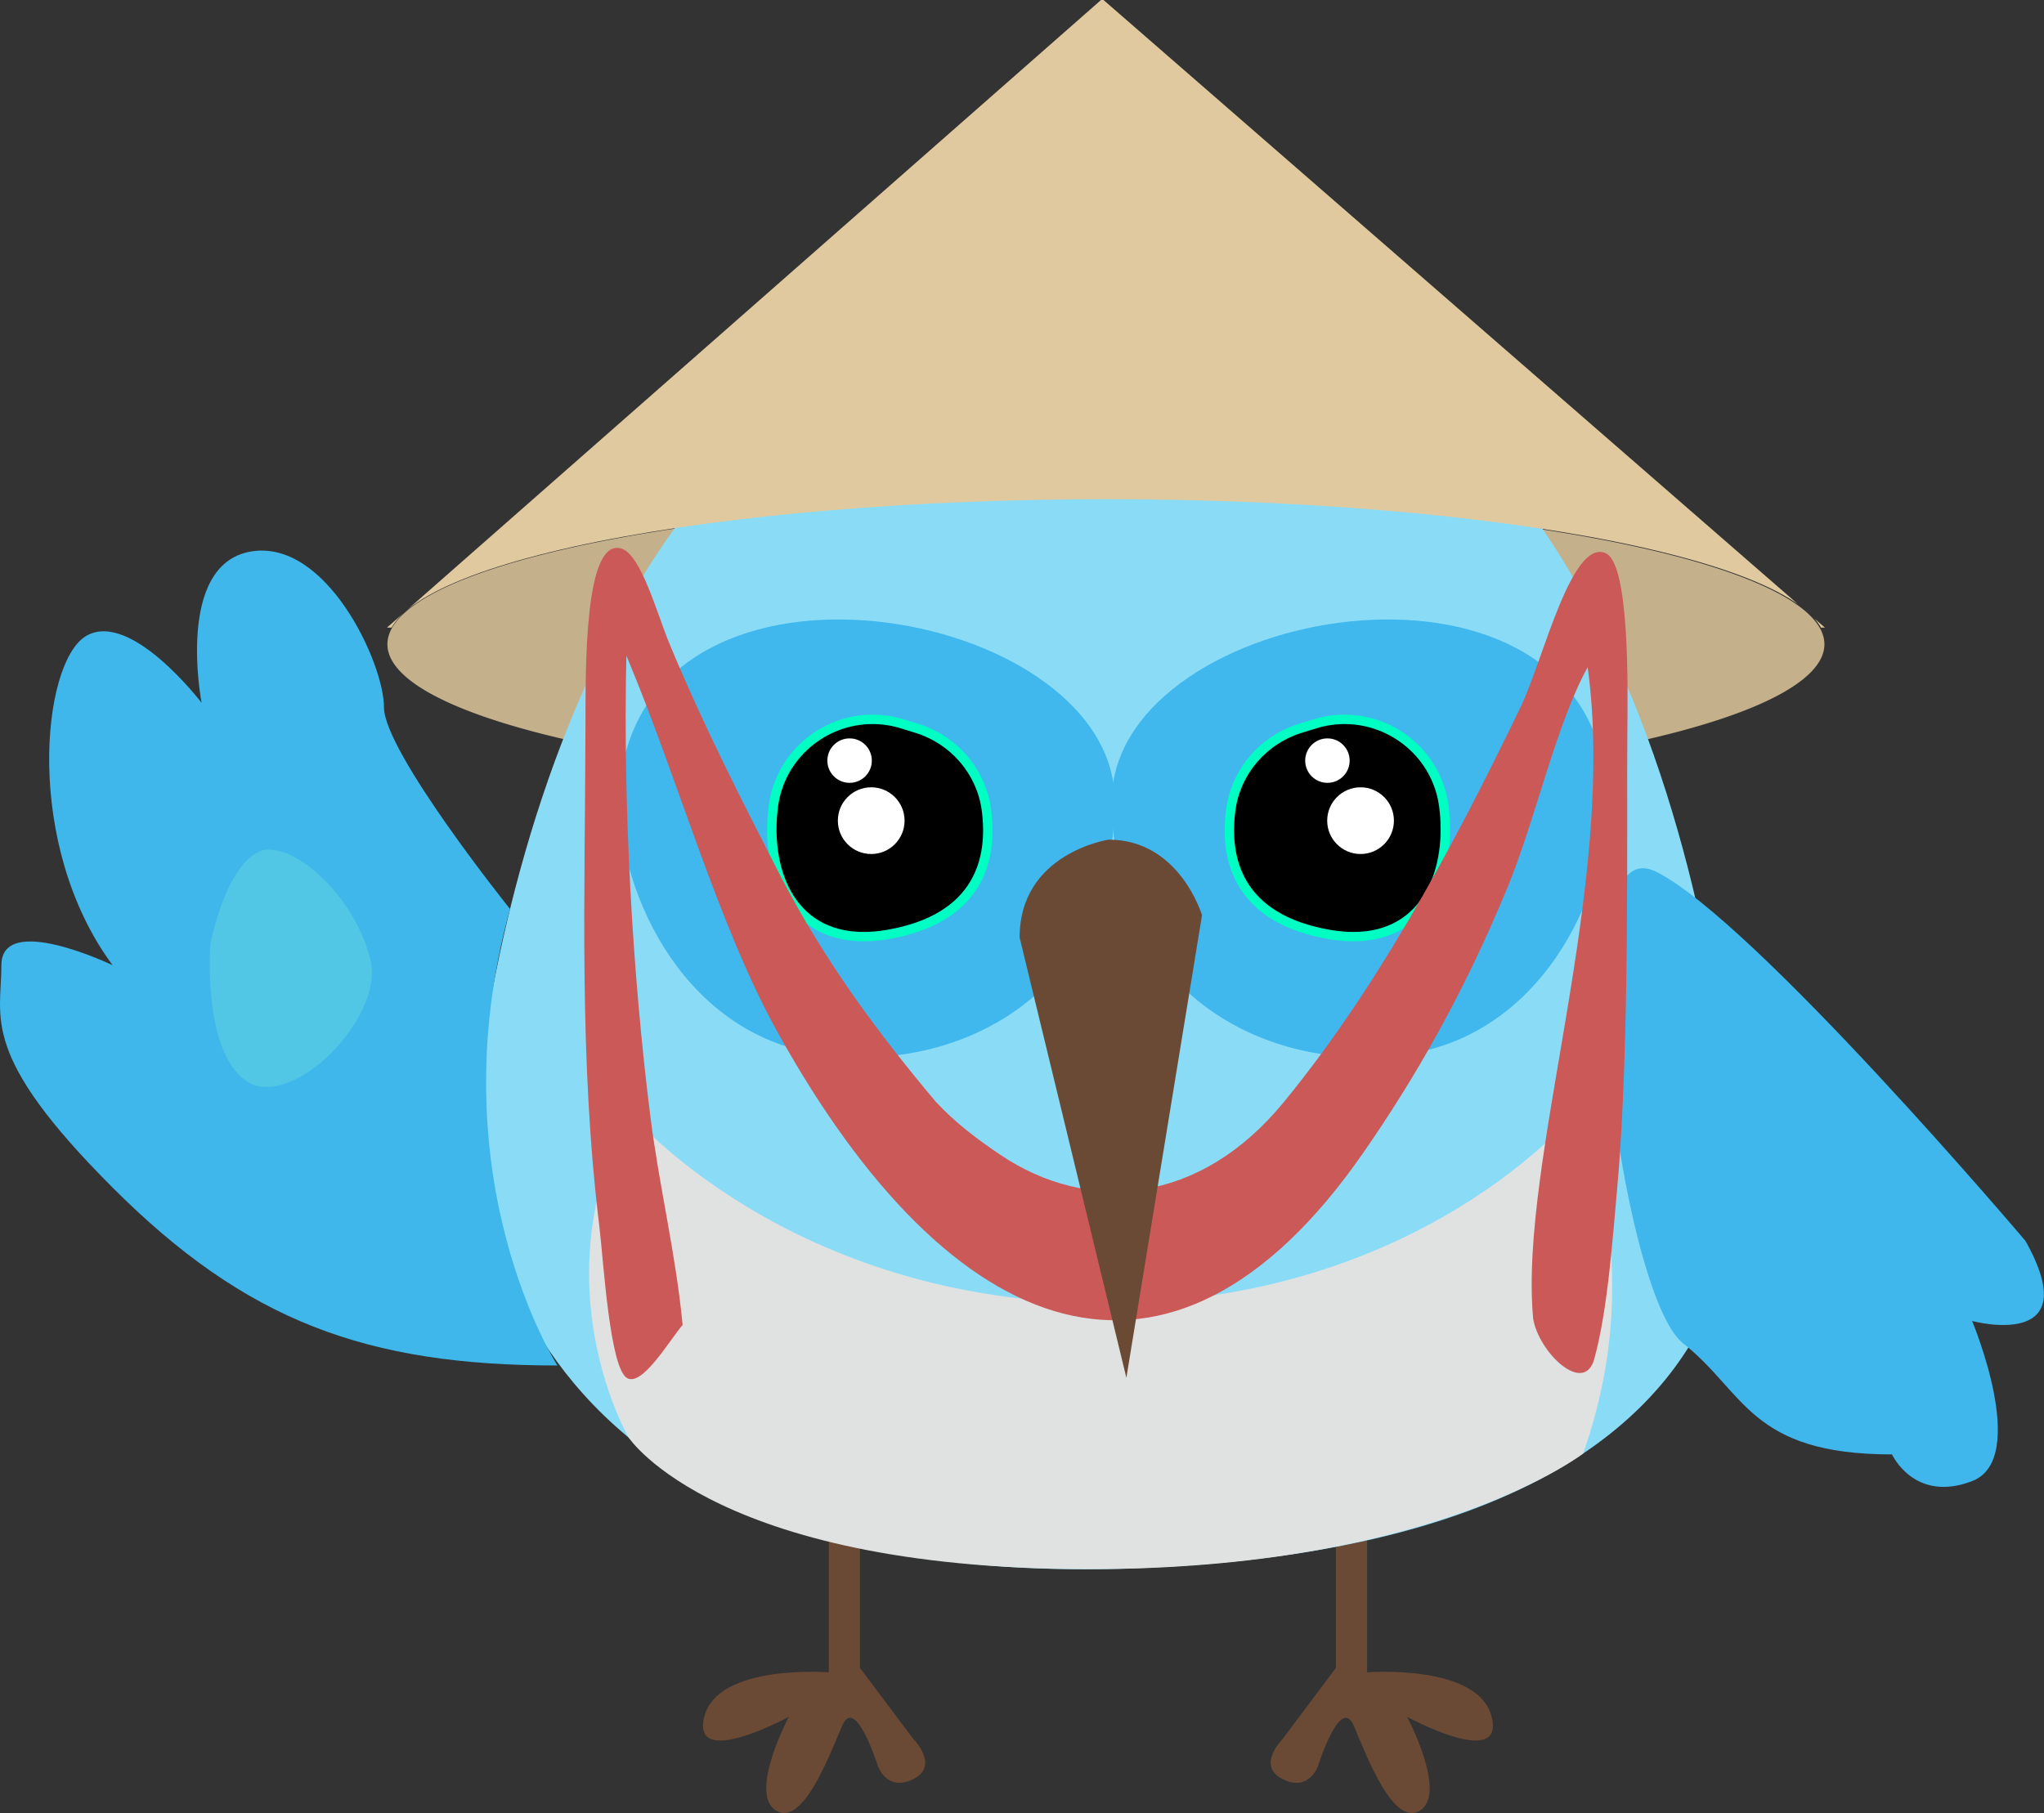 <?xml version="1.0" encoding="UTF-8" standalone="no"?>
<svg
   width="338.117"
   height="300"
   viewBox="0 0 338.117 300"
   version="1.1"
   id="svg392"
   xmlns="http://www.w3.org/2000/svg"
   xmlns:svg="http://www.w3.org/2000/svg">
  <rect x="0" y="0" width="338.117" height="300" fill="#333333" stroke="none"/>
  <defs
     id="defs130">
    <clipPath
       clipPathUnits="userSpaceOnUse"
       id="clipPath61318">
      <path
         id="path61320"
         style="display:none;fill:#c4b08a;fill-opacity:1;stroke:none;stroke-width:43.727;stroke-linecap:round;stroke-linejoin:round;paint-order:stroke markers fill"
         d="M 5.701,-196.739 A 306.026,61.581 0 0 0 -300.325,-135.159 306.026,61.581 0 0 0 5.701,-73.577 306.026,61.581 0 0 0 311.726,-135.159 306.026,61.581 0 0 0 5.701,-196.739 Z" />
      <path
         id="lpe_path-effect61322"
         style="fill:#c4b08a;fill-opacity:1;stroke:none;stroke-width:43.727;stroke-linecap:round;stroke-linejoin:round;paint-order:stroke markers fill"
         class="powerclip"
         d="m -305.325,-414.634 h 621.723 v 277.53 H -305.325 Z M 5.701,-196.739 A 306.026,61.581 0 0 0 -300.325,-135.159 306.026,61.581 0 0 0 5.701,-73.577 306.026,61.581 0 0 0 311.726,-135.159 306.026,61.581 0 0 0 5.701,-196.739 Z" />
    </clipPath>
  </defs>
  <g
     id="g871"
     transform="matrix(1.127,0,0,1.127,3.6035694e-6,-19.059)">
    <path
       id="ellipse61091-7"
       style="fill:#c4b08a;fill-opacity:1;fill-rule:evenodd;stroke:none;stroke-width:15.069;stroke-linecap:round;stroke-linejoin:round;paint-order:stroke markers fill"
       d="M 162.324,90.277 A 105.46,21.222 0 0 0 56.863,111.498 105.46,21.222 0 0 0 162.324,132.72 105.46,21.222 0 0 0 267.784,111.498 105.46,21.222 0 0 0 162.324,90.277 Z" />
    <path
       d="m 121.652,243.498 v 18.936 c 0,0 -16.324,-1.306 -18.282,6.53 -1.957,7.836 12.406,0 12.406,0 0,0 -5.876,11.1 -1.957,13.712 3.918,2.612 7.836,-7.836 9.794,-12.406 1.957,-4.57 5.224,5.876 5.224,5.876 0,0 1.306,3.918 5.224,1.957 3.918,-1.957 0,-5.876 0,-5.876 l -7.836,-10.449 v -18.936 l -4.57,-1.957 v 2.612 z"
       id="Path"
       fill="#6a4a35"
       style="fill-rule:nonzero;stroke:none;stroke-width:0.345" />
    <path
       d="m 200.661,243.498 v 18.936 c 0,0 16.324,-1.306 18.282,6.53 1.957,7.836 -12.406,0 -12.406,0 0,0 5.876,11.1 1.957,13.712 -3.918,2.612 -7.836,-7.836 -9.794,-12.406 -1.957,-4.57 -5.224,5.876 -5.224,5.876 0,0 -1.306,3.918 -5.224,1.957 -3.918,-1.957 0,-5.876 0,-5.876 l 7.836,-10.449 v -18.936 l 4.57,-1.957 v 2.612 z"
       id="path133"
       fill="#6a4a35"
       style="fill-rule:nonzero;stroke:none;stroke-width:0.345" />
    <path
       d="m 69.743,179.834 c 0,0 -3.918,71.824 98.594,67.255 102.512,-4.57 85.536,-67.255 85.536,-67.255 0,0 -7.833,-121.448 -91.408,-120.142 C 78.889,60.998 69.743,179.834 69.743,179.834 Z"
       id="path135"
       fill="#8adcf6"
       style="fill-rule:nonzero;stroke:none;stroke-width:0.345" />
    <g
       id="g1013">
      <path
         d="m 16.528,158.616 c 0,0 -16.324,-7.836 -16.324,0 0,7.836 -3.263,13.057 16.324,32.649 19.588,19.591 37.218,26.118 65.294,26.118 0,0 -17.834,-27.597 -6.958,-67.013 0,0 -18.506,-23.092 -18.506,-29.623 0,-6.53 -8.488,-24.812 -19.588,-22.855 -11.1,1.957 -7.182,22.2 -7.182,22.2 0,0 -10.449,-13.712 -16.976,-9.794 -6.527,3.918 -9.143,30.688 3.915,48.318 z"
         id="path137"
         fill="#3fb7eb"
         style="fill-rule:nonzero;stroke:none;stroke-width:0.345" />
      <path
         d="m 39.383,141.637 c 0,0 -5.224,-0.651 -8.488,13.712 0,0 -1.306,15.67 5.224,20.243 6.53,4.573 20.243,-9.143 18.282,-17.63 -1.961,-8.488 -9.794,-16.324 -15.018,-16.324 z"
         id="path139"
         fill="#51c6e5"
         style="fill-rule:nonzero;stroke:none;stroke-width:0.345" />
    </g>
    <path
       d="m 297.298,199.098 c 0,0 -39.83,-47.012 -54.194,-54.194 -14.363,-7.182 -5.224,62.03 3.918,69.212 9.143,7.182 9.794,16.324 30.688,16.324 0,0 3.263,7.182 11.755,3.918 8.488,-3.263 0,-23.506 0,-23.506 0,0 16.972,4.57 7.833,-11.755 z"
       id="path141"
       fill="#40b7ec"
       style="fill-rule:nonzero;stroke:none;stroke-width:0.345" />
    <path
       d="m 92.271,180.161 c 0,0 23.506,28.076 69.867,28.076 46.361,0 69.212,-28.076 69.212,-28.076 0,0 11.183,21.294 1.02,50.151 0,0 -21.263,16.448 -70.046,16.958 -56.995,0.593 -70.053,-19.309 -70.053,-19.309 0,0 -13.057,-22.334 0,-47.801 z"
       id="path143"
       fill="#e0e2e2"
       style="fill-rule:nonzero;stroke:none;stroke-width:0.345" />
    <path
       d="m 235.898,132.95 c 0.493,13.95 -8.691,34.995 -28.403,38.569 -19.708,3.57 -45.72,-7.702 -44.176,-39.176 3.406,-27.189 69.685,-37.923 72.579,0.607 z"
       id="path145"
       fill="#40b7ed"
       style="fill-rule:nonzero;stroke:none;stroke-width:0.345" />
    <path
       d="m 90.906,132.95 c -0.493,13.95 8.691,34.995 28.403,38.569 19.708,3.57 45.72,-7.702 44.176,-39.176 -3.406,-27.189 -69.685,-37.923 -72.579,0.607 z"
       id="path147"
       fill="#40b7ed"
       style="fill-rule:nonzero;stroke:none;stroke-width:0.345" />
    <g
       transform="matrix(0.345,0,0,0.345,112.593,121.832)"
       id="g152"
       style="fill:none;fill-rule:nonzero;stroke:none;stroke-width:1">
      <path
         d="m 41.109,94.46 c -11.78,0 -21.24,-3.97 -28.11,-11.8 C 4.129,72.55 0.359,56.63 2.659,38.97 5.409,17.89 23.559,1.99 44.869,1.99 c 4.25,0 8.48,0.64 12.59,1.91 l 6.17,1.9 c 15.88,4.89 27.52,18.51 29.67,34.71 2.71,20.44 -2.38,46.24 -42.04,53.04 -3.52,0.6 -6.93,0.91 -10.15,0.91 z"
         id="path149"
         fill="#000000" />
      <path
         d="m 44.869,4 c 3.96,0 7.99,0.58 12,1.82 l 6.17,1.9 c 15.03,4.62 26.21,17.47 28.28,33.06 2.62,19.77 -2.43,44.3 -40.4,50.81 -3.49,0.6 -6.76,0.88 -9.81,0.88 C 10.799,92.47 1.329,64.6 4.639,39.24 7.349,18.5 25.139,4 44.869,4 m 0.01,-4 V 4 0 c 0,0 -0.01,0 0,0 C 22.559,0 3.559,16.65 0.679,38.72 -1.701,56.95 2.239,73.45 11.499,83.98 c 7.17,8.16 17.41,12.48 29.62,12.48 3.33,0 6.85,-0.32 10.49,-0.94 18.29,-3.14 31.13,-10.64 38.17,-22.3 5.38,-8.92 7.24,-20.01 5.52,-32.97 -2.25,-16.97 -14.44,-31.24 -31.06,-36.36 l -6.17,-1.9 c -4.32,-1.32 -8.75,-1.99 -13.19,-1.99 z"
         id="Shape"
         fill="#00ffc2" />
    </g>
    <circle
       id="Oval"
       fill="#ffffff"
       cx="124.702"
       cy="128.58"
       r="3.263"
       style="fill-rule:nonzero;stroke:none;stroke-width:0.345" />
    <circle
       id="circle155"
       fill="#ffffff"
       cx="127.876"
       cy="137.395"
       r="4.897"
       style="fill-rule:nonzero;stroke:none;stroke-width:0.345" />
    <g
       transform="matrix(0.345,0,0,0.345,179.754,121.832)"
       id="g161"
       style="fill:none;fill-rule:nonzero;stroke:none;stroke-width:1">
      <path
         d="m 54.801,94.46 c -3.21,0 -6.63,-0.31 -10.15,-0.91 C 4.991,86.75 -0.099,60.95 2.611,40.51 4.761,24.31 16.401,10.69 32.281,5.8 l 6.17,-1.9 c 4.11,-1.26 8.34,-1.91 12.59,-1.91 21.31,0 39.46,15.9 42.21,36.98 2.3,17.66 -1.46,33.58 -10.34,43.69 -6.87,7.83 -16.33,11.8 -28.11,11.8 0,0 0,0 0,0 z"
         id="path157"
         fill="#000000" />
      <path
         d="m 51.031,4 c 19.73,0 37.52,14.5 40.23,35.24 3.31,25.35 -6.15,53.23 -36.47,53.23 -3.06,0 -6.33,-0.28 -9.81,-0.88 C 7.011,85.08 1.961,60.56 4.581,40.78 6.651,25.2 17.831,12.34 32.861,7.72 l 6.17,-1.9 c 4.01,-1.24 8.05,-1.82 12,-1.82 m 0,-4 c -4.45,0 -8.88,0.67 -13.18,1.99 l -6.17,1.9 C 15.061,9 2.861,23.28 0.621,40.25 c -1.72,12.96 0.14,24.05 5.52,32.97 7.04,11.66 19.88,19.17 38.17,22.3 3.63,0.62 7.16,0.94 10.49,0.94 12.21,0 22.45,-4.32 29.62,-12.48 9.25,-10.54 13.2,-27.04 10.82,-45.26 -2.89,-22.08 -21.89,-38.72 -44.21,-38.72 z"
         id="path159"
         fill="#00ffc2" />
    </g>
    <circle
       id="circle163"
       fill="#ffffff"
       cx="194.837"
       cy="128.58"
       r="3.263"
       style="fill-rule:nonzero;stroke:none;stroke-width:0.345" />
    <circle
       id="circle165"
       fill="#ffffff"
       cx="199.7"
       cy="137.395"
       r="4.897"
       style="fill-rule:nonzero;stroke:none;stroke-width:0.345" />
    <path
       style="fill:#cb5958;fill-opacity:1;fill-rule:evenodd;stroke:none;stroke-width:0.564"
       d="m 100.194,211.432 c -0.982,-10.376 -3.421,-20.236 -4.718,-30.495 -2.655,-21.002 -4.046,-45.886 -3.538,-67.766 7.639,18.175 13.451,39.574 22.3,55.477 25.378,45.606 57.575,58.163 85.777,17.63 7.836,-11.263 14.999,-23.858 21.325,-39.257 4.062,-9.89 7.044,-23.728 11.698,-32.156 4.4,32.334 -10.107,72.262 -8.009,95.598 0.758,4.943 7.489,11.425 8.989,5.926 1.94,-7.115 2.652,-17.209 3.374,-25.287 1.869,-20.931 1.347,-53.493 1.469,-66.919 0.056,-6.226 0.357,-24.553 -3.202,-26.066 -5.021,-2.134 -9.212,15.817 -12.391,22.437 -10.828,22.545 -21.884,42.404 -34.885,58.222 -12.238,14.888 -28.547,16.486 -41.655,7.61 -3.15,-2.133 -6.409,-4.528 -9.382,-7.729 -8.33,-9.929 -16.179,-20.365 -22.901,-33.365 -5.604,-10.945 -11.086,-21.609 -16.162,-33.827 -1.863,-4.484 -4.18,-13.156 -7.095,-14.02 -5.436,-1.611 -5.236,17.584 -5.253,25.892 -0.054,25.13 -0.989,48.85 2.043,73.696 0.594,4.872 1.504,20.659 4.041,22.183 2.256,1.355 6.238,-5.536 8.176,-7.782 m 130.469,-85.273 0.25,0.283"
       id="path1339" />
    <path
       d="m 162.716,140.186 c 0,0 -13.057,1.957 -13.057,14.363 l 15.67,64.642 11.1,-67.906 c 0,0 -3.263,-11.1 -13.712,-11.1 z"
       id="path167"
       fill="#6a4a35"
       style="fill-rule:nonzero;stroke:none;stroke-width:0.345" />
    <path
       style="fill:#e0c99f;fill-opacity:1;fill-rule:evenodd;stroke:none;stroke-width:1.089px;stroke-linecap:butt;stroke-linejoin:miter;stroke-opacity:1"
       d="M 311.398,-142.104 H -300.325 L 3.974,-409.634 Z"
       id="path61094"
       clip-path="url(#clipPath61318)"
       transform="matrix(0.345,0,0,0.345,160.416,158.075)" />
  </g>
</svg>
